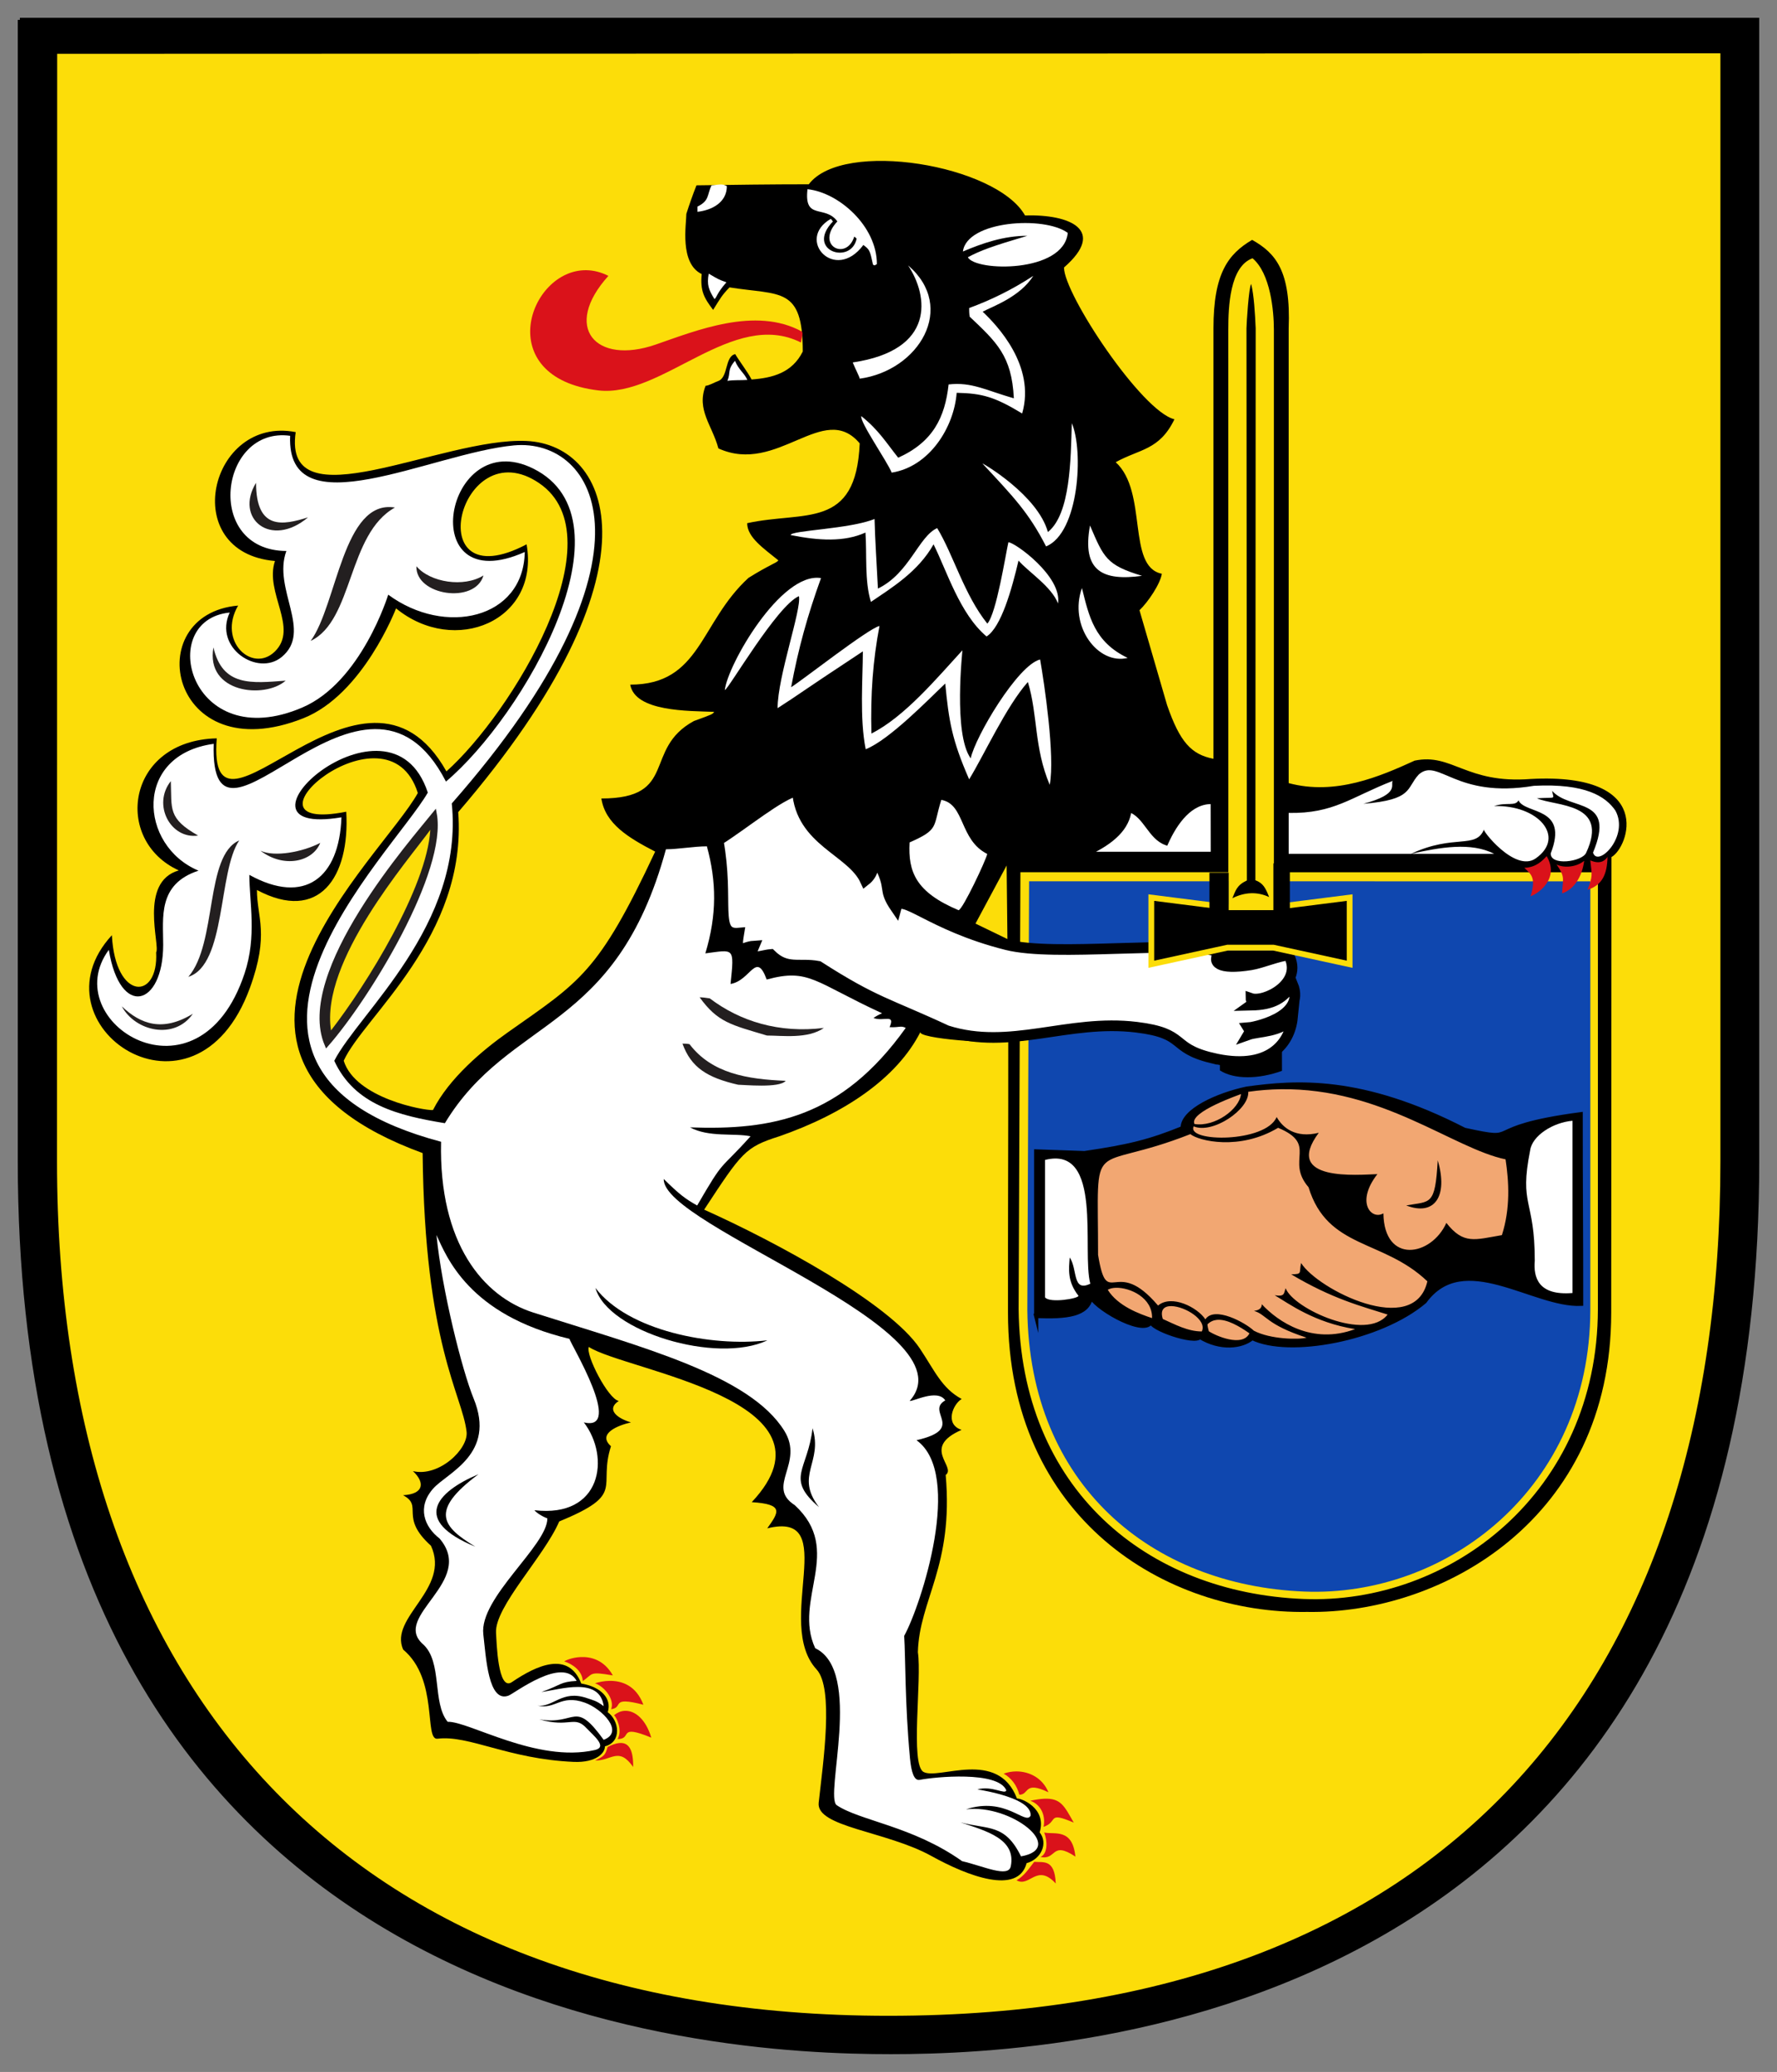 <?xml version="1.0" encoding="UTF-8" standalone="no"?>
<!-- Created with Inkscape (http://www.inkscape.org/) -->

<svg
   xmlns:dc="http://purl.org/dc/elements/1.1/"
   xmlns:cc="http://creativecommons.org/ns#"
   xmlns:rdf="http://www.w3.org/1999/02/22-rdf-syntax-ns#"
   xmlns:svg="http://www.w3.org/2000/svg"
   xmlns="http://www.w3.org/2000/svg"
   xmlns:sodipodi="http://sodipodi.sourceforge.net/DTD/sodipodi-0.dtd"
   xmlns:inkscape="http://www.inkscape.org/namespaces/inkscape"
   id="svg2"
   version="1.1"
   inkscape:version="0.48.4 r9939"
   width="500"
   height="582.782"
   xml:space="preserve"
   sodipodi:docname="Wappen_Bad_Koestritz.svg"><rect width="100%" height="100%" fill="#808080" stroke="none"/><defs
     id="defs6"><inkscape:perspective
       sodipodi:type="inkscape:persp3d"
       inkscape:vp_x="0 : 0.5 : 1"
       inkscape:vp_y="0 : 1000 : 0"
       inkscape:vp_z="1 : 0.5 : 1"
       inkscape:persp3d-origin="0.5 : 0.33333333 : 1"
       id="perspective10" /><clipPath
       clipPathUnits="userSpaceOnUse"
       id="clipPath238"><path
         d="m 552.65,469.35 -241.25,0 0,164.25 241.25,0 0,-164.25 z"
         id="path240"
         inkscape:connector-curvature="0" /></clipPath></defs><sodipodi:namedview
     pagecolor="#ffffff"
     bordercolor="#666666"
     borderopacity="1"
     objecttolerance="10"
     gridtolerance="10"
     guidetolerance="10"
     inkscape:pageopacity="0"
     inkscape:pageshadow="2"
     inkscape:window-width="1280"
     inkscape:window-height="972"
     id="namedview4"
     showgrid="false"
     inkscape:zoom="0.63421263"
     inkscape:cx="454.37336"
     inkscape:cy="142.55868"
     inkscape:window-x="-4"
     inkscape:window-y="-4"
     inkscape:window-maximized="1"
     inkscape:current-layer="g12"
     fit-margin-top="5"
     fit-margin-bottom="5"
     fit-margin-left="5"
     fit-margin-right="5" /><g
     id="g12"
     inkscape:groupmode="layer"
     inkscape:label="Wappen_Bad_Koestritz"
     transform="matrix(1.25,0,0,-1.25,-936.547,1340.747)"><path
       d="m 757.904,798.72 382.928,0 c -5.386,-96.529 -50.123,-184.518 -189.7,-184.387 -142.181,0.135 -189.914,89.071 -193.228,184.387"
       style="fill:#fcdd09;fill-opacity:1;fill-rule:evenodd;stroke:none"
       id="path72"
       inkscape:connector-curvature="0" /><path
       d="m 757.276,798.353 383.944,0 0,266.846 -383.944,0 0,-266.846 z"
       style="fill:#fcdd09;fill-opacity:1;fill-rule:nonzero;stroke:none"
       id="path74"
       inkscape:connector-curvature="0" /><path
       d="m 1111.981,879.748 -0.061,-102.557 c -0.03,-46.415 -38.045,-67.822 -68.45,-67.307 -31.765,-0.515 -67.337,20.922 -67.337,67.307 -0.03,19.287 0.087,41.945 0.061,61.236 -2.216,-0.903 -20.879,0.471 -19.736,2.015 -5.325,-10.511 -17.197,-18.454 -31.839,-23.548 -7.668,-2.438 -8.4,-3.572 -16.879,-16.491 16.129,-7.231 41.783,-21.092 48.579,-31.281 3.337,-5.003 4.911,-8.902 9.39,-11.327 -1.958,-1.156 -3.89,-5.696 -0.017,-6.948 -9.19,-4 -1.09,-8.278 -3.581,-10.154 1.806,-20.556 -5.949,-28.058 -6.263,-39.873 0.925,-6.093 -1.766,-25.258 1.269,-26.941 3.398,-1.884 16.739,5.308 21.036,-5.98 0.894,0.083 6.778,-2.133 5.107,-7.624 1.937,-2.416 0.397,-6.001 -2.935,-6.926 -1.923,-7.227 -13.22,-2.935 -21.411,1.605 -10.123,5.613 -26.008,6.499 -25.393,11.994 1.042,9.303 3.428,25.763 -0.475,29.999 -9.691,10.516 5.709,35.873 -11.1,31.743 2.56,3.598 3.904,5.434 -3.494,5.892 21.603,22.963 -28.38,29.545 -36.676,34.927 -0.768,-1.745 4.353,-11.741 6.752,-12.151 -2.783,-1.793 -0.672,-3.808 2.735,-4.828 -2.848,-0.632 -7.681,-2.517 -4.497,-5.356 -3.014,-9.417 3.52,-10.677 -11.65,-16.936 -3.389,-7.894 -14.598,-19.239 -14.223,-25.083 0.14,-2.137 0.406,-13.207 3.559,-11.07 5.618,3.816 12.757,7.087 15.623,-0.314 4.388,-0.728 6.952,-3.323 5.962,-6.455 2.582,-1.867 3.236,-6.712 -0.637,-7.681 0.061,-1.417 -1.867,-3.716 -7.035,-3.494 -14.768,0.641 -23.578,6.089 -30.644,5.212 -3.092,-0.384 0.31,13.351 -7.733,20.059 -3.228,7.323 10.742,13.586 6.263,23.36 -7.258,6.542 -1.588,8.906 -6.289,11.375 4.881,0.253 4.85,2.996 2.229,5.421 5.801,-1.391 12.531,4.942 12.073,8.867 -0.973,8.392 -9.456,19.452 -9.892,62.697 -59.875,21.908 -9.273,66.186 -1.082,81.024 -6.856,21.808 -42.987,-9.526 -16.111,-4.209 0.855,-14.759 -6.128,-25.053 -20.107,-17.612 0,-6.185 2.852,-9.888 -1.579,-22.026 -12.361,-33.867 -49.704,-8.335 -31.071,11.85 0.759,-14.781 10.546,-14.742 9.962,-3.851 0.977,1.461 -3.973,15.841 5.099,18.432 -14.864,6.773 -11.807,29.24 8.544,29.715 -2.342,-29.759 33.165,25.589 51.701,-7.432 14.62,13.015 38.865,52.617 20.879,64.856 -17.987,12.243 -27.351,-26.658 -2.831,-13.765 2.975,-17.224 -16.181,-25.201 -29.388,-14.41 0,0 -7.393,-19.383 -20.87,-24.725 -30.138,-11.951 -37.06,23.408 -14.681,25.353 -4.68,-8.064 3.21,-15.239 8.248,-10.363 5.491,5.312 -2.351,13.268 0.048,20.394 -21.991,1.915 -14.711,32.772 4.667,29.004 -3.044,-20.887 32.86,-1.121 51.941,-1.993 19.082,-0.868 31.477,-29.065 -15.357,-83.519 2.094,-28.014 -21.328,-46.066 -25.777,-55.941 2.63,-8.453 18.201,-11.257 20.093,-11.096 3.633,7.14 11.026,13.372 16.91,17.525 16.146,11.384 20.294,13.228 33.104,40.628 -6.023,3.123 -11.231,6.246 -12.108,11.955 17.433,0 9.242,11.131 20.826,17.429 4.213,1.531 4.213,1.531 4.562,2.063 -5.792,0.236 -17.782,0 -18.894,6.124 15.911,0 15.619,13.957 26.618,24.023 4.798,3.005 6.377,3.358 6.725,3.947 -3.158,2.591 -7.018,5.125 -7.018,8.361 12.871,2.826 24.512,-1.588 25.332,17.961 -8.134,9.656 -18.471,-7.201 -31.809,-1.134 -1.404,5.238 -4.99,8.671 -2.883,14.088 0.759,0.03 2.076,0.811 2.835,1.073 2.299,0.789 1.461,5.57 3.834,6.054 0.933,-1.588 2.804,-4.004 3.685,-5.709 4.68,0.349 9.124,1.47 11.523,6.298 0,14.663 -5.029,12.6 -16.495,14.428 -1.758,-1.827 -1.989,-2.355 -3.685,-5.064 -2.05,2.708 -2.927,4.239 -2.578,8.064 -5.029,2.416 -3.45,11.248 -3.45,13.547 0.702,2.176 1.461,4.357 2.281,6.416 8.426,0.118 16.849,0.235 25.275,0.235 7.72,10.188 42.298,4.357 48.675,-7.009 10.241,0.296 18.371,-3.354 8.775,-11.715 0,-6.006 17.494,-32.389 24.861,-34.155 -3.389,-7.005 -7.838,-6.656 -13.22,-9.656 7.314,-6.656 2.429,-23.509 10.385,-25.101 -0.353,-2.294 -3.101,-6.381 -5.033,-8.204 2.067,-7.109 4.135,-14.223 6.207,-21.332 2.874,-8.317 5.443,-11.131 10.446,-12.103 l 0,96.865 c 0,12.404 3.328,16.726 8.701,19.902 5.352,-2.996 8.736,-7.066 8.226,-19.902 l 0,-102.334 c 10.533,-2.839 20.573,1.5 28.359,5.055 8.492,1.766 11.532,-5.264 26.16,-4.126 28.202,1.487 21.982,-15.462 18.148,-17.568"
       style="fill:#000000;fill-opacity:1;fill-rule:evenodd;stroke:none"
       id="path76"
       inkscape:connector-curvature="0" /><path
       d="m 949.266,618.532 c -122.585,0 -187.685,74.604 -187.667,192.722 l 0.035,249.706 375.335,0.113 0,-249.819 c 0,-118.119 -62.374,-192.722 -187.702,-192.722 z m -195.557,449.594 0,-256.872 c 0,-192.722 155.444,-200.412 196.024,-200.412 40.58,0 195.034,7.689 195.034,200.412 l 0,256.872 -391.058,0 z"
       style="fill:#000000;fill-opacity:1;fill-rule:evenodd;stroke:#000000;stroke-width:0.942;stroke-linecap:butt;stroke-linejoin:miter;stroke-miterlimit:22.926;stroke-opacity:1;stroke-dasharray:none"
       id="path78"
       inkscape:connector-curvature="0" /><path
       d="m 849.378,819.856 c -10.507,1.732 -20.307,4.113 -24.9,14.04 5.465,10.729 29.231,30.522 26.453,57.908 48.736,55.465 32.589,82.306 13.987,80.57 -18.602,-1.74 -51.261,-19.112 -50.371,2.159 -15.915,2.207 -19.496,-25.798 -0.85,-25.92 -3.149,-8.553 6.01,-18.048 -1.064,-23.862 -5.417,-4.453 -15.366,2.111 -11.689,10.01 -16.809,-1.657 -8.98,-32.205 16.325,-21.376 13.329,5.7 19.356,25.397 19.356,25.397 12.753,-9.421 30.465,-5.487 30.736,9.604 -25.135,-11.213 -18.122,28.729 1.91,18.772 23.317,-11.584 -2.176,-55.679 -19.649,-70.43 -18.275,35.551 -53.267,-23.644 -52.277,8.492 -18.131,-2.451 -16.827,-22.946 -3.424,-28.537 -9.229,-3.031 -7.942,-10.52 -7.951,-16.692 -0.022,-13.861 -9.7,-16.591 -12.238,-1.125 -11.929,-16.22 20.168,-36.467 30.548,-5.338 2.809,8.418 1.082,16.024 1.082,22.209 12.461,-6.891 20.264,-0.672 20.73,12.949 -28.965,-4.859 10.943,31.412 19.444,5.565 -7.955,-13.883 -58.75,-62.156 2.988,-78.573 -0.536,-22.885 9.517,-34.849 20.743,-38.425 24.486,-7.803 48.753,-14.07 56.534,-26.64 4.527,-7.31 -4.248,-12.483 2.329,-16.7 11.148,-10.258 -0.488,-21.175 4.61,-32.197 10.838,-5.142 2.011,-33.405 4.841,-35.32 5.164,-3.502 17.119,-4.702 28.223,-12.596 4.885,-1.143 10.428,-3.808 10.96,-1.147 1.23,6.176 -5.561,7.951 -11.366,9.888 6.333,-1.692 10.027,-0.236 13.665,-7.663 10.359,1.827 -2.255,11.842 -12.387,10.581 8.937,2.961 13.342,-3.607 14.537,-1.444 0.401,3.925 -10.468,5.67 -11.964,5.94 3.398,0.877 6.228,-1.256 6.507,-0.214 -1.858,4.423 -16.142,3.014 -19.483,2.355 -1.26,-0.249 -1.906,1.662 -2.211,4.968 -1.147,12.369 -0.977,22.523 -1.3,27.416 3.79,6.882 13.438,36.379 2.778,44.043 11.24,2.573 1.95,6.416 6.477,8.959 -1.78,2.704 -7.31,-0.345 -8.008,-0.109 14.367,16.172 -55.81,39.241 -55.361,49.926 3.498,-3.459 4.959,-4.549 7.524,-5.958 6.307,10.869 4.702,7.445 12.016,15.571 -3.747,0.768 -9.36,-0.292 -13.63,2.002 18.366,-0.645 34.046,2.063 48.557,22.379 -1.112,0.589 -1.348,0.057 -3.629,0.174 1.348,3.123 -1.404,1.178 -3.624,2.063 0.467,0.353 1.343,0.824 1.928,1.06 -15.209,7.005 -16.439,10.188 -25.973,7.593 -2.399,6.538 -3.572,-0.236 -8.134,-0.999 0.877,8.422 0.82,7.711 -5.674,6.887 2.634,8.719 2.517,16.138 0.349,24.084 -2.866,0 -6.529,-0.659 -9.22,-0.659 -11.301,-41.461 -35.154,-37.483 -49.761,-61.641"
       style="fill:#ffffff;fill-opacity:1;fill-rule:evenodd;stroke:none"
       id="path80"
       inkscape:connector-curvature="0" /><path
       d="m 850.006,685.159 c -3.55,4.309 -1.112,13.516 -5.578,17.481 -7.122,6.324 12.042,14.044 3.751,23.766 -3.406,2.613 -5.168,7.039 -1.413,11.257 3.184,3.576 14.214,7.729 9.085,20.237 -2.608,6.359 -7.144,24.455 -8.365,36.794 2.255,-4.85 7.249,-17.961 29.929,-23.36 0.249,-1.108 12.343,-21.009 3.241,-18.798 6.01,-7.829 4.026,-21.542 -11.118,-19.766 0.467,-0.589 1.736,-1.404 2.909,-1.836 0.044,-6.089 -15.37,-17.86 -14.415,-26.078 0.606,-5.19 1.112,-15.51 5.67,-13.809 1.343,0.506 12.225,8.941 15.339,3.315 -3.803,-0.209 -3.354,-0.89 -7.921,-2.499 4.091,0.523 13.119,3.559 14.009,-3.188 -1.662,1.252 -2.294,1.308 -3.856,1.841 -5.552,1.88 -7.497,-2.159 -11.039,-1.718 4.052,-0.946 5.199,2.604 10.62,0.68 3.869,-1.37 9.041,-6.582 4.27,-8.374 -6.677,9.233 -6.093,3.149 -14.498,4.601 6.891,-1.967 7.855,0.973 10.616,-1.954 1.622,-1.727 4.867,-4.279 1.871,-4.95 -13.085,-2.935 -28.398,6.534 -33.108,6.359"
       style="fill:#ffffff;fill-opacity:1;fill-rule:evenodd;stroke:none"
       id="path82"
       inkscape:connector-curvature="0" /><path
       d="m 932.142,751.218 c 2.399,-7.781 -4.069,-10.585 1.457,-17.76 -7.663,6.555 -2.534,8.261 -1.457,17.76"
       style="fill:#000000;fill-opacity:1;fill-rule:evenodd;stroke:none"
       id="path84"
       inkscape:connector-curvature="0" /><path
       d="m 856.945,740.869 c -11.24,-8.344 -8.008,-11.868 -0.711,-16.308 -14.301,5.888 -8.928,12.252 0.711,16.308"
       style="fill:#000000;fill-opacity:1;fill-rule:evenodd;stroke:none"
       id="path86"
       inkscape:connector-curvature="0" /><path
       d="m 883.276,782.778 c 7.345,-9.665 26.099,-13.268 38.687,-11.78 -11.41,-5.448 -35.952,1.971 -38.687,11.78"
       style="fill:#000000;fill-opacity:1;fill-rule:evenodd;stroke:none"
       id="path88"
       inkscape:connector-curvature="0" /><path
       d="m 847.08,889.531 c 2.403,-12.888 -14.986,-41.352 -24.311,-51.989 -6.882,16.194 19.627,46.149 24.311,51.989 z"
       style="fill:#231f20;fill-opacity:1;fill-rule:evenodd;stroke:#231f20;stroke-width:0.942;stroke-linecap:butt;stroke-linejoin:miter;stroke-miterlimit:22.926;stroke-opacity:1;stroke-dasharray:none"
       id="path90"
       inkscape:connector-curvature="0" /><path
       d="m 776.659,846.151 c 4.27,-4.065 9.19,-5.805 15.985,-1.675 -4.157,-6.006 -13.006,-3.917 -15.985,1.675"
       style="fill:#231f20;fill-opacity:1;fill-rule:evenodd;stroke:none"
       id="path92"
       inkscape:connector-curvature="0" /><path
       d="m 915.381,828.513 c -6.961,1.592 -10.59,3.886 -12.518,9.246 0.41,0 0.994,0 1.579,-0.118 5.033,-6.599 12.989,-7.894 21.646,-8.248 -1.348,-1.705 -9.478,-0.881 -10.708,-0.881"
       style="fill:#231f20;fill-opacity:1;fill-rule:evenodd;stroke:none"
       id="path94"
       inkscape:connector-curvature="0" /><path
       d="m 921.875,839.583 c -8.073,2.416 -11.056,2.944 -15.152,8.597 0.702,0 1.461,-0.118 2.281,-0.236 6.843,-5.181 15.623,-7.89 25.685,-6.651 -3.572,-2.534 -9.421,-1.71 -12.814,-1.71"
       style="fill:#231f20;fill-opacity:1;fill-rule:evenodd;stroke:none"
       id="path96"
       inkscape:connector-curvature="0" /><path
       d="m 968.818,864.77 7.005,13.063 0,0.288 0.183,-16.831 -7.188,3.48"
       style="fill:#fcdd09;fill-opacity:1;fill-rule:evenodd;stroke:none"
       id="path98"
       inkscape:connector-curvature="0" /><path
       d="m 965.006,867.784 c -9.621,4.052 -11.388,8.631 -11.022,15.252 6.743,2.966 5.203,3.454 7.14,9.574 5.382,-0.96 4.013,-8.98 10.337,-12.169 -0.236,-1.295 -5.517,-12.539 -6.455,-12.657"
       style="fill:#ffffff;fill-opacity:1;fill-rule:evenodd;stroke:none"
       id="path100"
       inkscape:connector-curvature="0" /><path
       d="m 1098.303,880.568 c 4.148,10.616 -5.761,8.736 -7.249,11.924 -0.802,-1.409 -2.634,-0.318 -5.504,-1.278 9.944,0.31 16.233,-6.948 9.377,-11.772 -4.71,-3.315 -12.43,6.734 -11.632,6.538 -1.884,-4.549 -6.686,-0.951 -16.452,-5.513 6.516,1.47 13.577,2.687 18.724,0 l -46.254,0 0,9.207 c 10.193,-0.174 13.961,3.524 23.448,7.214 -0.702,-0.768 1.858,-2.9 -6.63,-5.16 11.288,0.929 9.595,3.494 12.457,6.582 4.405,3.921 8.208,-5.504 25.929,-2.534 11.654,0.589 16.155,-2.412 18.336,-5.561 3.201,-5.823 -3.982,-12.932 -5.029,-9.469 5.264,12.614 -5.16,9.325 -9.211,13.896 0.336,-2.041 1.09,-1.387 -3.419,-1.679 4.213,-1.875 16.412,-0.877 11.069,-12.291 -0.938,-1.998 -8.047,-2.975 -7.96,-0.105"
       style="fill:#ffffff;fill-opacity:1;fill-rule:evenodd;stroke:none"
       id="path102"
       inkscape:connector-curvature="0" /><path
       d="m 985.527,895.995 c -3.568,8.479 -2.634,15.605 -4.915,23.142 -4.911,-5.535 -9.826,-16.369 -13.22,-21.904 -3.864,8.832 -4.567,13.071 -5.382,21.55 -3.393,-3.18 -12.522,-12.661 -17.904,-14.781 -1.404,7.009 -0.641,16.077 -0.641,22.026 -15.444,-10.188 -13.516,-9.129 -19.191,-12.779 0,7.127 5.439,22.257 4.798,25.205 -4.972,-2.181 -15.797,-20.848 -16.674,-21.14 0.528,5.474 12.579,26.675 21.646,25.201 -3.04,-8.418 -5.09,-15.78 -6.725,-24.555 2.394,1.474 17.49,13.307 19.889,13.778 -1.461,-7.654 -2.046,-15.248 -1.814,-24.202 7.489,3.773 14.803,12.544 20.477,18.728 0.057,0 -2.107,-18.785 1.871,-24.32 0.994,4.828 10.59,21.023 15.623,22.257 0.933,-5.299 3.393,-21.786 2.163,-28.206"
       style="fill:#ffffff;fill-opacity:1;fill-rule:evenodd;stroke:none"
       id="path104"
       inkscape:connector-curvature="0" /><path
       d="m 992.78,940.277 c 1.579,-6.302 2.752,-12.129 10.298,-15.723 -6.726,-1.649 -13.338,7.244 -10.298,15.723"
       style="fill:#ffffff;fill-opacity:1;fill-rule:evenodd;stroke:none"
       id="path106"
       inkscape:connector-curvature="0" /><path
       d="m 971.309,929.382 c -6.023,5.064 -8.95,14.781 -11.933,20.73 -3.45,-6.185 -9.595,-9.892 -14.096,-12.954 -1.465,4.706 -0.881,10.891 -1.23,15.601 -4.824,-2.176 -10.533,-1.814 -16.835,-0.563 0,1.06 13.316,1.335 18.881,3.624 0.118,-4.828 0.528,-10.834 0.763,-15.662 7.079,3.415 9.181,11.776 13.338,13.604 3.629,-5.949 6.084,-15.017 11.292,-21.494 2.046,2.294 4.095,15.488 4.737,18.314 1.404,0 12.112,-7.654 11.174,-13.778 -1.461,3.825 -6.787,7.183 -8.893,9.656 -1.518,-6.477 -3.917,-15.017 -7.197,-17.08"
       style="fill:#ffffff;fill-opacity:1;fill-rule:evenodd;stroke:none"
       id="path108"
       inkscape:connector-curvature="0" /><path
       d="m 994.595,954.352 c 3.101,-7.244 3.699,-8.915 11.715,-11.327 -8.745,-1.195 -13.617,0.942 -11.715,11.327"
       style="fill:#ffffff;fill-opacity:1;fill-rule:evenodd;stroke:none"
       id="path110"
       inkscape:connector-curvature="0" /><path
       d="m 984.707,949.641 c -3.921,7.654 -7.371,11.187 -14.332,18.663 0.231,0 12.461,-7.183 14.742,-15.427 5.09,4.065 5.151,16.43 5.382,24.499 2.691,-6.241 1.64,-24.673 -5.792,-27.735"
       style="fill:#ffffff;fill-opacity:1;fill-rule:evenodd;stroke:none"
       id="path112"
       inkscape:connector-curvature="0" /><path
       d="m 949.959,966.246 c -1.055,2.591 -7.197,11.366 -6.848,12.718 3.921,-3.118 5.674,-6.063 8.309,-9.36 7.838,3.533 10.529,9.068 11.349,16.487 5.208,0.589 8.309,-1.295 14.685,-3.123 -0.467,9.6 -3.921,12.661 -9.944,18.375 -0.118,0.707 -0.118,1.413 -0.118,1.941 4.972,1.827 9.652,4.122 14.45,7.245 -3.044,-4.771 -9.068,-6.83 -11.41,-8.069 3.162,-3.001 11.994,-12.129 8.893,-22.907 -6.141,3.712 -8.95,4.536 -14.742,4.654 -0.584,-7.716 -6.084,-16.604 -14.624,-17.961"
       style="fill:#ffffff;fill-opacity:1;fill-rule:evenodd;stroke:none"
       id="path114"
       inkscape:connector-curvature="0" /><path
       d="m 912.978,986.897 c 0.794,1.954 -0.1,2.39 1.705,4.514 0.907,-2.146 1.971,-2.591 2.791,-4.3 -1.64,-0.118 -2.918,0.022 -4.497,-0.214"
       style="fill:#ffffff;fill-opacity:1;fill-rule:evenodd;stroke:none"
       id="path118"
       inkscape:connector-curvature="0" /><path
       d="m 942.763,987.386 c -0.118,0.589 -0.877,1.941 -1.579,3.651 18.663,2.77 17.08,14.899 12.461,21.847 11.056,-9.482 2.394,-23.67 -10.882,-25.497"
       style="fill:#ffffff;fill-opacity:1;fill-rule:evenodd;stroke:none"
       id="path120"
       inkscape:connector-curvature="0" /><path
       d="m 910.06,1005.303 c -1.287,2.059 -1.753,3.236 -1.287,5.709 2.342,-1.352 2.05,-1.234 3.978,-1.941 -2.281,-2.591 -2.107,-3.358 -2.691,-3.768"
       style="fill:#ffffff;fill-opacity:1;fill-rule:evenodd;stroke:none"
       id="path122"
       inkscape:connector-curvature="0" /><path
       d="m 945.746,1013.058 c -0.702,3.241 -0.763,3.358 -2.168,4.418 -6.377,-8.597 -15.383,1.239 -7.31,5.888 0.118,-0.118 0.231,-0.353 0.467,-0.589 -6.32,-6.595 4.095,-9.892 5.325,-3.886 -0.174,0.236 -0.41,0.353 -0.528,0.471 -1.753,-5.591 -8.893,-2.002 -3.803,3.415 -2.809,3.829 -7.545,0.118 -6.725,7.245 6.961,-0.707 15.619,-8.243 15.619,-16.844 -0.528,-0.353 -0.528,-0.353 -0.877,-0.118"
       style="fill:#ffffff;fill-opacity:1;fill-rule:evenodd;stroke:none"
       id="path124"
       inkscape:connector-curvature="0" /><path
       d="m 967.1,1014.711 c 2.866,1.526 5.264,2.412 13.394,4.828 -5.382,0 -10.18,-1.71 -14.506,-3.533 0.877,6.935 18.34,8.086 23.605,4.183 -0.938,-9.072 -20.796,-8.719 -22.492,-5.478"
       style="fill:#ffffff;fill-opacity:1;fill-rule:evenodd;stroke:none"
       id="path126"
       inkscape:connector-curvature="0" /><path
       d="m 906.239,1024.934 c 0,0.471 0,0.824 0,1.178 2.748,1.352 2.107,2.591 3.158,4.767 2.163,0.24 2.517,0.353 3.454,-0.174 0,-3.712 -3.454,-5.417 -6.612,-5.77"
       style="fill:#ffffff;fill-opacity:1;fill-rule:evenodd;stroke:none"
       id="path128"
       inkscape:connector-curvature="0" /><path
       d="m 846.098,885.872 c -0.768,-12.958 -14.341,-34.822 -22.348,-45.142 -2.473,15.558 17.411,38.32 22.348,45.142"
       style="fill:#fcdd09;fill-opacity:1;fill-rule:evenodd;stroke:none"
       id="path146"
       inkscape:connector-curvature="0" /><path
       d="m 803.089,883.486 c -4.798,-7.066 -2.909,-27.988 -11.453,-30.696 6.555,7.593 3.672,27.329 11.453,30.696"
       style="fill:#231f20;fill-opacity:1;fill-rule:evenodd;stroke:none"
       id="path148"
       inkscape:connector-curvature="0" /><path
       d="m 807.874,881.165 c 3.158,-1.474 9.473,-0.297 13.451,1.766 -1.753,-4.357 -8.304,-5.709 -13.451,-1.766"
       style="fill:#231f20;fill-opacity:1;fill-rule:evenodd;stroke:none"
       id="path150"
       inkscape:connector-curvature="0" /><path
       d="m 787.689,896.828 c 0.231,-6.298 -0.702,-8.361 6.141,-12.247 -6.202,-0.885 -10.354,6.948 -6.141,12.247"
       style="fill:#231f20;fill-opacity:1;fill-rule:evenodd;stroke:none"
       id="path152"
       inkscape:connector-curvature="0" /><path
       d="m 819.17,928.379 c 5.967,8.187 7.266,31.952 18.968,30.012 -10.708,-5.949 -9.316,-25.419 -18.968,-30.012"
       style="fill:#231f20;fill-opacity:1;fill-rule:evenodd;stroke:none"
       id="path154"
       inkscape:connector-curvature="0" /><path
       d="m 806.875,963.96 c 0,-10.777 6.084,-9.543 11.702,-7.777 -8.365,-7.066 -16.613,-0.236 -11.702,7.777"
       style="fill:#231f20;fill-opacity:1;fill-rule:evenodd;stroke:none"
       id="path156"
       inkscape:connector-curvature="0" /><path
       d="m 842.975,945.175 c 3.097,-3.651 10.703,-4.828 15.091,-2.063 -1.871,-6.538 -15.326,-4.532 -15.091,2.063"
       style="fill:#231f20;fill-opacity:1;fill-rule:evenodd;stroke:none"
       id="path158"
       inkscape:connector-curvature="0" /><path
       d="m 797.28,926.918 c 2.046,-8.871 8.597,-8.06 16.26,-7.48 -4.737,-4.183 -18.074,-2.765 -16.26,7.48"
       style="fill:#231f20;fill-opacity:1;fill-rule:evenodd;stroke:none"
       id="path160"
       inkscape:connector-curvature="0" /><path
       d="m 1022.229,892.126 0.017,-11.658 -28.306,0 c 5.888,2.726 9.072,5.849 9.547,9.857 3.664,-1.322 4.575,-6.128 8.239,-7.449 2.107,4.684 5.53,9.491 10.503,9.251 z"
       style="fill:#ffffff;fill-opacity:1;fill-rule:evenodd;stroke:#000000;stroke-width:0.942;stroke-linecap:butt;stroke-linejoin:miter;stroke-miterlimit:22.926;stroke-opacity:1;stroke-dasharray:none"
       id="path162"
       inkscape:connector-curvature="0" /><path
       d="m 1035.986,866.101 -10.25,0 -0.013,132.324 c 0,5.151 0.336,14.201 5.456,16.059 4.034,-3.389 4.806,-11.828 4.806,-16.059 l 0,-132.324"
       style="fill:#fcdd09;fill-opacity:1;fill-rule:evenodd;stroke:none"
       id="path164"
       inkscape:connector-curvature="0" /><g
       id="g166"
       transform="matrix(4.347,0,0,4.376,-559.662,-2279.355)"><path
         d="m 354.364,720.712 29.062,-0.002 -0.002,-22.049 c -0.017,-9.18 -7.457,-14.768 -14.806,-14.475 -7.895,0.315 -14.245,5.462 -14.344,14.475 l 0.09,22.051 z"
         style="fill:none;stroke:#fcdd09;stroke-width:0.845;stroke-linecap:butt;stroke-linejoin:miter;stroke-miterlimit:22.926;stroke-opacity:1;stroke-dasharray:none"
         id="path168"
         inkscape:connector-curvature="0" /></g><path
       d="m 980.878,874.296 126.34,-0.013 0,-96.481 c -0.074,-40.165 -32.419,-64.62 -64.372,-63.338 -34.321,1.378 -61.925,23.901 -62.357,63.338 l 0.393,96.494"
       style="fill:#0f47af;fill-opacity:1;fill-rule:evenodd;stroke:none"
       id="path170"
       inkscape:connector-curvature="0" /><path
       d="m 1023.804,858.712 13.966,0 c 0,-8.832 0.039,-18.24 0.039,-27.072 -5.234,-1.906 -10.755,-1.976 -13.966,0.092 l -0.039,26.98"
       style="fill:#000000;fill-opacity:1;fill-rule:evenodd;stroke:none"
       id="path172"
       inkscape:connector-curvature="0" /><path
       d="m 982.479,776.472 c 6.917,-0.27 11.61,0.249 12.317,4.235 1.998,-3.123 12.483,-8.749 13.556,-5.43 -0.362,-1.575 9.905,-5.086 10.982,-3.507 4.553,-2.804 9.447,-2.237 11.785,-0.253 8.208,-4.03 28.677,-0.331 38.8,8.204 8.793,12.081 24.473,-0.999 35.228,-0.51 0.017,15.767 -0.122,26.902 -0.105,42.664 -23.714,-3.153 -12.443,-6.507 -26.16,-3.507 -23.203,11.942 -37.971,10.786 -48.984,9.268 -6.59,-1.383 -14.554,-4.994 -14.437,-8.88 -7.31,-2.983 -12.103,-4.17 -22.104,-5.631 l -10.878,0.379 0,-37.034 z"
       style="fill:#000000;fill-opacity:1;fill-rule:evenodd;stroke:#000000;stroke-width:0.942;stroke-linecap:butt;stroke-linejoin:miter;stroke-miterlimit:22.926;stroke-opacity:1;stroke-dasharray:none"
       id="path174"
       inkscape:connector-curvature="0" /><path
       d="m 1103.205,781.644 c -7.755,-0.637 -8.806,3.537 -8.492,7.258 0,14.027 -3.555,12.212 -1.042,24.834 0.445,3.297 5.116,6.294 9.534,6.669 l 0,-38.761"
       style="fill:#ffffff;fill-opacity:1;fill-rule:evenodd;stroke:none"
       id="path176"
       inkscape:connector-curvature="0" /><path
       style="fill:#f2a772;fill-opacity:1;fill-rule:evenodd;stroke:none"
       d="M 360.344 306.375 C 357.394 306.419 354.354 306.64 351.219 307.094 C 351.584 312.06 341.142 319.075 335.875 316.812 C 333.683 321.343 356.149 321.488 359.219 314.188 C 360.903 317.181 364.482 320.233 371.062 318.625 C 360.753 332.506 382.301 330.397 387.562 330.25 C 381.347 338.215 385.886 343.255 389.25 341.281 C 389.468 355.674 402.727 353.395 406.969 343.969 C 411.794 350.108 414.918 348.72 422.594 347.406 C 425.009 339.883 424.579 332.38 423.625 326.094 C 408.857 323.03 388.853 305.951 360.344 306.375 z M 349.188 307.719 C 349.073 307.828 334.431 312.771 336.094 316.156 C 341.726 317.061 348.746 312.053 349.188 307.719 z M 359.625 317.219 C 348.798 323.723 337.255 320.914 334.938 319 C 305.977 330.394 308.969 317.978 308.969 352.969 C 311.602 368.894 313.632 352.826 325.844 367.219 C 329.649 364.002 336.959 367.735 339.156 371.094 C 341.713 367.223 350.513 372.09 352.781 374.281 C 357.459 376.762 365.553 376.833 367.625 376.25 C 356.176 372.515 356.42 369.76 352.844 368.719 C 353.792 368.572 355.031 368.305 355.031 366.844 C 359.573 371.74 369.183 378.347 381.281 373.844 C 369.827 372.017 362.723 366.728 358.656 364.312 C 361.6 364.803 361.194 363.756 361.75 362.344 C 363.898 368.112 384.44 377.492 390.438 369.75 C 383.127 367.411 374.941 365.378 363.312 358.438 C 366.605 358.388 365.456 358.047 366.094 355.25 C 370.733 362.681 397.929 376.451 401.625 360.406 C 389.14 348.478 373.53 351.4 368.188 333.938 C 361.607 326.272 370.959 321.967 359.625 317.219 z M 314 362.219 C 313.072 362.24 312.264 362.439 311.688 362.781 C 314.544 367.383 320.645 369.583 324.156 370.75 C 324.333 365.053 318.02 362.126 314 362.219 z M 329.625 367.375 C 327.63 367.337 326.333 368.339 327.188 371 C 330.622 372.532 334.204 374.5 338.156 374.5 C 339.738 371.287 333.433 367.447 329.625 367.375 z M 342.344 371.25 C 341.383 371.352 340.5 371.752 339.75 372.5 C 339.75 373.083 339.978 373.783 340.125 374.438 C 341.951 375.681 349.589 379.049 351.562 375.031 C 348.819 373.114 345.226 370.943 342.344 371.25 z "
       transform="matrix(0.8,0,0,-0.8,749.237,1072.597)"
       id="path178" /><path
       d="m 984.476,811.591 c -0.013,-10.385 0,-22.409 0,-30.928 1.008,-1.352 7.563,-0.279 7.524,0.362 -2.534,3.214 -2.185,5.988 -1.967,8.618 1.793,-2.647 0.536,-7.89 4.632,-5.905 -1.989,7.367 2.992,31.176 -10.188,27.853"
       style="fill:#ffffff;fill-opacity:1;fill-rule:evenodd;stroke:none"
       id="path182"
       inkscape:connector-curvature="0" /><path
       d="m 1065.775,801.35 c 5.482,0.994 6.512,-0.196 7.096,10.149 2.399,-8.182 -0.776,-12.605 -7.096,-10.149"
       style="fill:#000000;fill-opacity:1;fill-rule:evenodd;stroke:none"
       id="path186"
       inkscape:connector-curvature="0" /><g
       id="g194"
       transform="matrix(4.35,0,0,4.373,-559.662,-2279.355)"><path
         d="m 363.589,712.077 c -2.177,0.526 -1.243,1.257 -3.882,1.577 -3.559,0.43 -6.53,-1.216 -9.816,-0.176 -3.062,1.417 -3.713,1.439 -6.641,3.309 -1.003,0.19 -1.641,-0.203 -2.467,0.61 -0.61,-0.054 -1.234,-0.42 -0.868,0.434 -0.651,-0.041 -1.003,-0.624 -0.786,0.664 -1.328,-0.122 -0.488,1.613 -1.071,4.772 1.288,0.799 3.232,2.406 4.099,2.556 0.179,-2.608 2.798,-3.069 3.517,-4.614 0.448,0.352 0.344,0.709 0.629,0.994 0.84,-1.559 0.2,-1.331 0.959,-2.429 0.237,0.889 1.688,-0.867 5.727,-1.876 2.551,-0.637 8.781,0.233 11.018,-0.356 -0.443,-0.563 -0.058,-0.944 1.619,-0.678 0.558,0.089 1.474,0.478 1.954,0.497 0.794,-1.446 -1.261,-2.466 -1.954,-2.224 0,-0.186 0.309,-0.132 0,-0.35 1.183,0.026 1.666,0.366 2.163,1.07 0.719,-1.736 -2.159,-2.226 -2.301,-2.235 0.099,-0.157 0.09,-0.205 0,-0.354 0.516,0.184 1.72,0.114 2.291,0.874 -0.132,-1.315 -1.221,-2.783 -4.19,-2.065 z"
         style="fill:#ffffff;fill-opacity:1;fill-rule:evenodd;stroke:#000000;stroke-width:0.548;stroke-linecap:butt;stroke-linejoin:miter;stroke-miterlimit:22.926;stroke-opacity:1;stroke-dasharray:none"
         id="path196"
         inkscape:connector-curvature="0" /></g><g
       id="g198"
       transform="matrix(4.347,0,0,4.376,-559.662,-2279.355)"><path
         d="m 360.721,719.83 3.945,-0.497 2.38,0 3.945,0.497 0,-3.428 -3.945,0.854 -2.38,0 -3.945,-0.854 0,3.428 z"
         style="fill:#000000;fill-opacity:1;fill-rule:evenodd;stroke:#fcdd09;stroke-width:0.298;stroke-linecap:butt;stroke-linejoin:miter;stroke-miterlimit:22.926;stroke-opacity:1;stroke-dasharray:none"
         id="path200"
         inkscape:connector-curvature="0" /></g><path
       d="m 1025.74,868.343 10.249,0 0,7.264 -10.249,0 0,-7.264 z"
       style="fill:#fcdd09;fill-opacity:1;fill-rule:nonzero;stroke:none"
       id="path202"
       inkscape:connector-curvature="0" /><path
       d="m 1034.917,870.737 c -2.599,1.234 -5.447,1.16 -8.274,-0.257 0.763,1.806 0.999,2.922 3.267,3.995 l -0.092,124.247 c 0,0.868 0.515,9.308 1.06,9.97 0.619,-2.486 0.864,-6.59 1.012,-9.97 l -0.065,-124.194 c 1.736,-0.659 2.285,-1.727 3.092,-3.79"
       style="fill:#000000;fill-opacity:1;fill-rule:evenodd;stroke:none"
       id="path204"
       inkscape:connector-curvature="0" /><path
       d="m 1023.647,866.123 0,10.097"
       style="fill:none;stroke:#000000;stroke-width:4.327;stroke-linecap:butt;stroke-linejoin:miter;stroke-miterlimit:22.926;stroke-opacity:1;stroke-dasharray:none"
       id="path212"
       inkscape:connector-curvature="0" /><path
       d="m 1037.73,864.993 0,13.324"
       style="fill:none;stroke:#000000;stroke-width:3.707;stroke-linecap:butt;stroke-linejoin:miter;stroke-miterlimit:22.926;stroke-opacity:1;stroke-dasharray:none"
       id="path214"
       inkscape:connector-curvature="0" /><path
       style="fill:#da121a;fill-opacity:1;fill-rule:evenodd;stroke:none"
       d="M 165 76 C 148.714 75.757 138.254 106.21 168.344 109.812 C 186.33 111.95 206.212 86.699 225.375 96.344 C 225.664 94.283 226.061 93.986 225.625 93.25 C 212.535 86.108 195.837 93.012 184.438 96.938 C 167.607 102.727 158.097 92.096 171.188 77.594 C 169.076 76.531 167 76.03 165 76 z M 435.188 240.812 C 434.048 242.039 432.237 244.001 428.906 244.094 C 430.547 245.762 432.39 246.576 430.656 252.094 C 432.859 251.341 438.9 247.104 435.188 240.812 z M 452.312 241.031 C 451.5 242.247 450.064 243.129 447.469 242 C 447.949 246.323 448.187 246.356 446.688 250.281 C 450.809 248.978 452.209 245.943 452.312 241.031 z M 445.75 242.125 C 443.558 243.919 440.073 244.214 437.969 243.156 C 440.537 246.798 439.695 247.241 439.531 251.281 C 442.966 250.175 445.178 246.454 445.75 242.125 z M 163.312 466.094 C 161.018 466.207 159.17 466.99 158.781 467.312 C 161.038 468.016 163.887 469.976 163.969 472.844 C 166.913 470.843 165.601 470.061 172.438 471.25 C 169.981 466.88 166.262 465.948 163.312 466.094 z M 171.5 472.781 C 169.929 472.803 168.473 473.119 167.406 473.469 C 169.761 474.205 173.043 477.751 171.969 480.75 C 175.638 480.281 171.49 477.025 181.031 479.5 C 179.011 474.08 174.956 472.733 171.5 472.781 z M 175.625 481.219 C 174.631 481.3 173.678 481.711 172.781 482.438 C 173.452 483.048 175.221 486.55 173.781 489.156 C 178.088 489.151 173.595 484.792 183.25 488.75 C 181.737 483.586 178.607 480.975 175.625 481.219 z M 174.656 490.25 C 174.496 490.25 174.327 490.263 174.156 490.281 C 173.245 490.38 172.187 490.764 170.969 491.375 C 170.293 493.714 169.984 493.955 167.438 495.188 C 172.072 495.291 174.067 491.194 178.156 497 C 178.218 492.392 177.055 490.254 174.656 490.25 z M 285.969 498.25 C 284.743 498.249 283.546 498.473 282.406 498.875 C 284.587 500.118 286.164 502.223 286.812 504.812 C 289.68 504.823 288.06 500.788 295 504.125 C 293.377 500.13 289.647 498.252 285.969 498.25 z M 293.812 505.938 C 292.73 505.985 291.45 506.187 289.906 506.5 C 293.276 507.738 294.208 511.156 293.625 513.844 C 297.867 512.437 294.46 509.38 302.125 512.656 C 299.489 508.014 298.504 505.731 293.812 505.938 z M 293.812 515.438 C 294.734 517.765 294.858 521.375 292.781 522.312 C 297.35 523.31 295.735 517.65 302.594 522.219 C 301.749 514.068 296.691 516.103 293.812 515.438 z M 291 523.688 C 289.446 525.639 288.196 527.665 286.031 528.875 C 289.684 530.996 291.72 523.964 297.062 529.781 C 296.779 522.776 293.524 523.911 291 523.688 z "
       transform="matrix(0.8,0,0,-0.8,749.237,1072.597)"
       id="path116" /></g></svg>